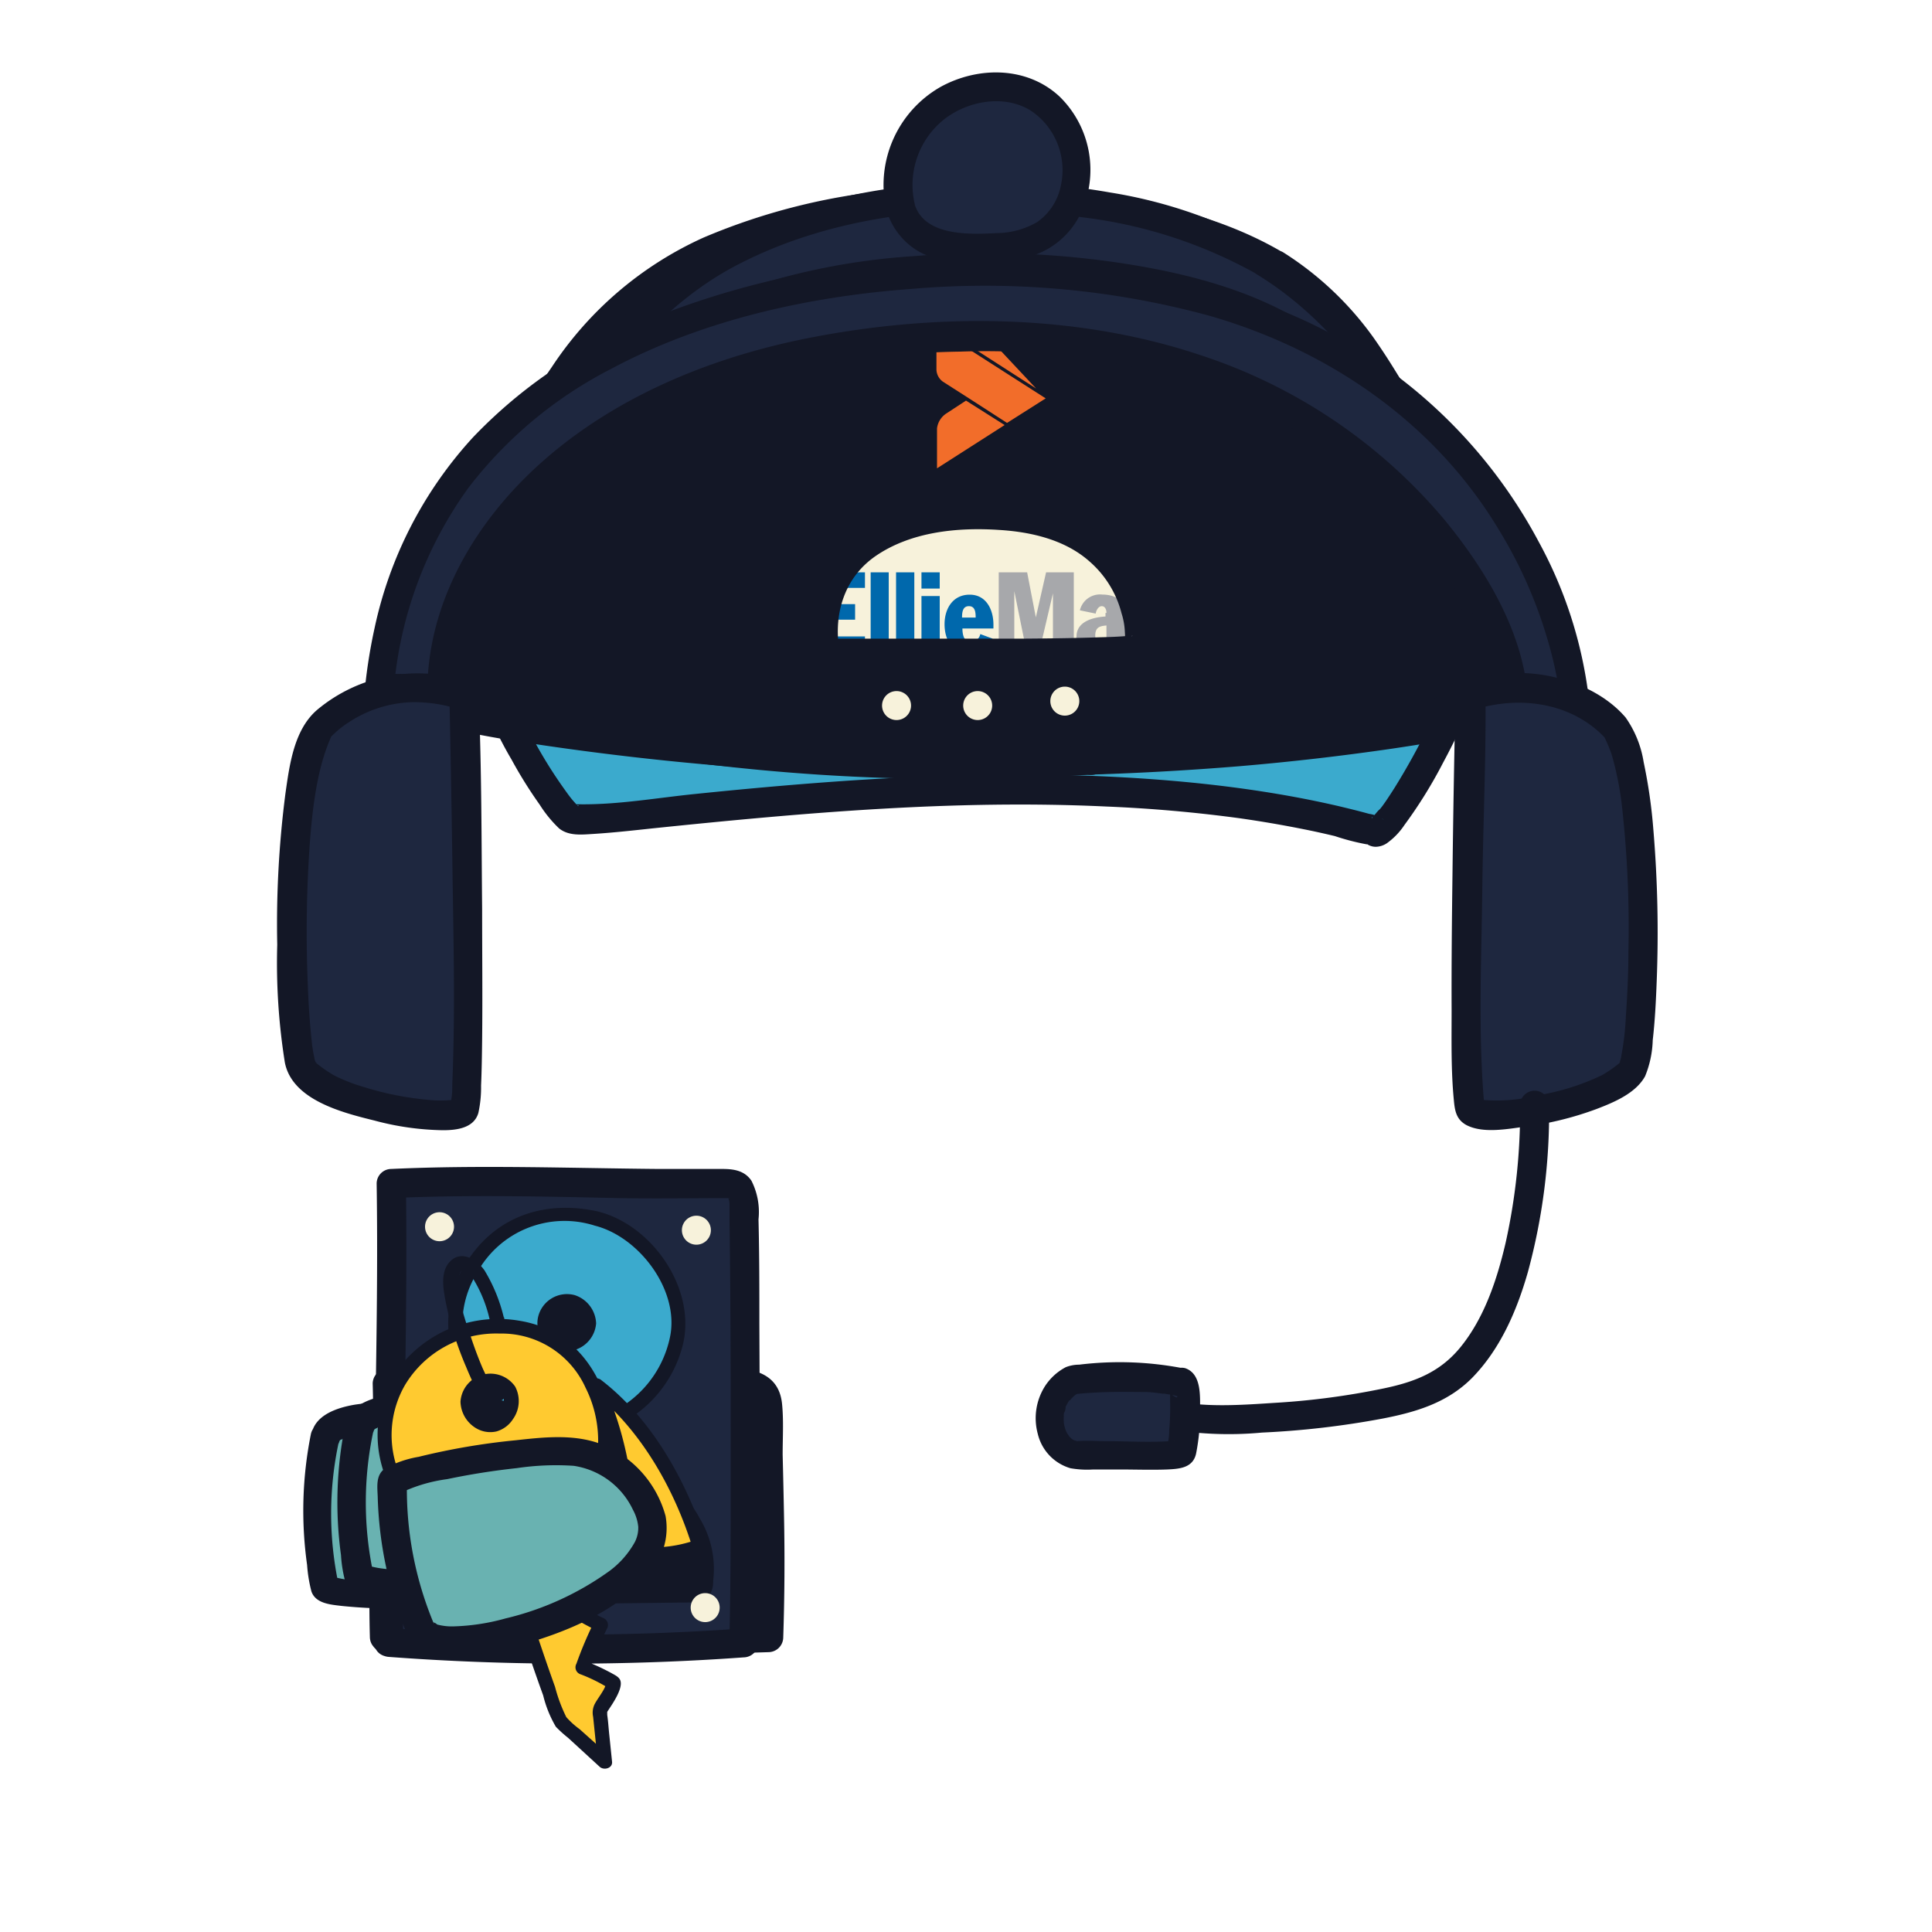 <svg viewBox="0 0 200 200">
<g id="head">

<g id="hat-paypal"><path fill="#f7f2db" d="M132.09 27.46c-16-9.61-53.34-9.69-68.06 4.6-8.63 8.38-14.39 21.86-14.79 33.41 0 0 39.16 15.15 103.47-.23 0 0-4.6-28.17-20.62-37.78z"/><path fill="#131726" d="M132.85 26.16c-5.34-3.17-11.55-4.85-17.64-5.84a86.81 86.81 0 00-21.9-.73 65.37 65.37 0 00-20.47 5A37.07 37.07 0 0057.12 38a53.18 53.18 0 00-9.38 27.44 1.56 1.56 0 001.1 1.45 91.17 91.17 0 0017.29 4.25 195.52 195.52 0 0048.27 1.75 254.83 254.83 0 0038.71-6.24 1.53 1.53 0 001-1.84 74.2 74.2 0 00-2.57-10.3A65.57 65.57 0 00142.22 35a33.41 33.41 0 00-9.37-8.87c-1.65-1-3.16 1.59-1.51 2.59 6.24 3.8 10.44 10.18 13.51 16.65a81.58 81.58 0 015.7 16.78c.27 1.15.52 2.3.71 3.46l1.05-1.85a234.85 234.85 0 01-62.59 6.72 153.44 153.44 0 01-34.58-4.78 55.48 55.48 0 01-5.5-1.7l1.1 1.44A49.84 49.84 0 0158 42.19c3.62-6 8.31-11.1 14.65-14.24a57.22 57.22 0 0118.86-5.17 85.23 85.23 0 0120.81.13c6.53.85 13.3 2.45 19 5.84a1.5 1.5 0 001.53-2.59z"/><path fill="#3baacd" d="M49.48 65.57c36-9.3 71.07-8.92 102.47-.22 3.08.86-8.49 22.58-9.89 20.73-33-9.43-80.65 0-83.17-1.29-1.09-.55-8.13-10.59-9.41-19.22"/><path fill="#131726" d="M49.88 67a206.35 206.35 0 0166.29-6.31 182.51 182.51 0 0130.92 4.92 147.02 147.02 0 014.46 1.17c-.15.27-.33-.22-.19-.07s-.57-.5-.35-.33-.21-.3 0-.13 0-.14 0 .09v.74l-.16.73a36.69 36.69 0 01-2.61 6.63 70.39 70.39 0 01-3.86 7.09q-.41.65-.84 1.29c-.26.38-.61.88-.76 1s-.45.51-.68.77-.13.28 0 0c-.1.23-.17 0 0 0 .46 0 .84 0 1.15.28a3.3 3.3 0 00-1.52-.62c-1-.28-2.07-.54-3.11-.79q-3.11-.72-6.25-1.25c-4.3-.73-8.65-1.22-13-1.54-15.76-1.16-31.6-.1-47.29 1.51-4 .4-8.05 1.13-12.05 1.08h-.6c.41 0-.14 0 .3.08.28.06.18.19 0 0l-.41-.46c-.36-.42-.68-.88-1-1.33a47.44 47.44 0 01-5.58-10.41 30.86 30.86 0 01-1.65-6c-.3-1.9-3.19-1.09-2.89.8a39.07 39.07 0 004.76 12.7 45.89 45.89 0 002.91 4.66 12.85 12.85 0 002 2.45c1 .81 2.35.65 3.53.58 2.07-.13 4.13-.36 6.18-.58 15.59-1.61 31.23-3 46.92-2.26a148 148 0 0113.79 1.21q3.38.48 6.71 1.15c1.07.21 2.13.45 3.18.7a24 24 0 003.28.85c1 .07-.53-.35-.26-.23s.35.26.52.33a1.63 1.63 0 00.7.16 2.15 2.15 0 001.15-.37 7.27 7.27 0 001.82-1.89 47.86 47.86 0 004-6.45 67.27 67.27 0 003.63-7.91c.61-1.64 1.53-3.86 1-5.63-.44-1.48-1.88-1.64-3.19-2q-3.93-1.05-7.92-1.92-7.92-1.72-16-2.75a203.47 203.47 0 00-69 3.28c-2.91.63-5.8 1.32-8.69 2.06-1.86.48-1.07 3.38.8 2.9z"/><path fill="#253c7f" d="M109.8 38.47a2.5 2.5 0 00-.57-1.3 2.56 2.56 0 00-.72-.55l-.35-.2v-.5-.17a5.85 5.85 0 01.67.27 4 4 0 00-.86-3.61c-.93-1.06-2.62-1.52-4.79-1.52h-6.26a.88.88 0 00-.88.76l-2.62 16.58a.54.54 0 00.45.62h4l.11-.69h.69l-.35 2.22h3.06a.15.15 0 000-.08v-.15l.62-3.92v-.2a1.48 1.48 0 01.5-.89 1.53 1.53 0 011-.35h.5a8.07 8.07 0 002-.24 5 5 0 001.65-.74 4.47 4.47 0 001.35-1.33 6.69 6.69 0 00.77-2.13 5.33 5.33 0 00.03-1.88z"/><path fill="#159ad6" d="M108.85 36c0 .12 0 .25-.07.37-.83 4.26-3.66 5.72-7.28 5.72h-1.84a.9.9 0 00-.89.76l-.94 6-.27 1.69a.47.47 0 00.39.54h3.35a.78.78 0 00.77-.67v-.16l.62-3.91v-.21a.79.79 0 01.78-.67h.53c3.16 0 5.64-1.28 6.36-5a4.25 4.25 0 00-.65-3.77 3.33 3.33 0 00-.86-.69z"/><path fill="#252e64" d="M108 35.68a5.58 5.58 0 00-.81-.18 10.94 10.94 0 00-1.62-.12h-4.92a.79.79 0 00-.78.67l-1 6.63v.19a.91.91 0 01.89-.76h1.84c3.62 0 6.45-1.47 7.28-5.72 0-.12 0-.25.07-.37a4.15 4.15 0 00-.69-.28z"/></g>

<g id="hand-paypal"><path fill="#3baacd" d="M39.82 169.49c-.24-7.76.53-18.52.29-26.28 12.45-.3 24 .25 36.41-.06a3.1 3.1 0 012.51.9c.71.79.45 2.8.46 3.22.15 8.55.42 13.91.12 22.25-11.68.36-28.15.48-39.79-.03z"/><path fill="#131726" d="M41.32 169.49c-.25-8.76.54-17.52.29-26.28l-1.5 1.5c9-.21 17.9 0 26.86 0h6.58a29.33 29.33 0 013.38-.05c.73.07 1 .26 1.09 1 .16 1.6 0 3.3 0 4.92 0 1.9.09 3.8.13 5.7.09 4.42.08 8.83-.07 13.25l1.5-1.5c-13.25.4-26.55.57-39.79 0-1.93-.09-1.93 2.91 0 3 13.24.6 26.54.43 39.79 0a1.54 1.54 0 001.5-1.5q.21-6.33.08-12.64-.06-3.16-.14-6.31c0-1.72.11-3.52-.06-5.23-.47-4.86-6.48-3.63-9.89-3.6-4.82 0-9.64 0-14.46-.08-5.51 0-11-.08-16.53.05a1.52 1.52 0 00-1.5 1.5c.25 8.76-.54 17.52-.29 26.28.08 1.92 3.08 1.93 3.03-.01z"/><path fill="#131726" d="M40.11 164c12.73 0 25.64-.4 38.37-.4v-4.68l-38.37.46z"/><path fill="#69b2b1" d="M33.71 148.75c1-4.44 26.87-1.76 25.58 7.28a9.66 9.66 0 01-6.6 7.88c-4 1.15-16.41 1.57-19 .48a40 40 0 01.02-15.64z"/><path fill="#131726" d="M35.15 149.15c.06-.21-.06 0-.07.07s.16-.18.2-.2c-.26.16-.06 0 .08 0a2.85 2.85 0 01.3-.16c.05 0-.16.05.1 0a7 7 0 01.89-.27 17.2 17.2 0 014.41-.35 33.06 33.06 0 0111.17 2.1 13.23 13.23 0 014.06 2.3 3.79 3.79 0 011.54 2.91 8.22 8.22 0 01-3 5.65c-1.72 1.41-4 1.72-6.1 2a74.08 74.08 0 01-8.55.44c-1.94 0-4.26.15-6.11-.57l1 1.05a35.23 35.23 0 010-14.85c.4-1.88-2.49-2.69-2.89-.8a40.31 40.31 0 00-.39 13.53 14.89 14.89 0 00.45 2.75c.44 1.26 2 1.36 3.17 1.5a54.11 54.11 0 009.61.11c3-.17 6.31-.26 9.11-1.41 5.12-2.1 9.12-9.42 4.78-14.06-3.42-3.65-9.27-4.88-14-5.48a28 28 0 00-8.18 0c-1.72.29-4 1-4.45 2.9s2.39 2.69 2.87.84z"/><path fill="#f7f2db" d="M62.87 154.86c5.83 0 13 .11 13.12 0s.54-3.41 0-3.63c-.39-.15-8.92-.11-13 0z"/></g>

<g id="hand-commvault"><path fill="#1e273f" d="M40.25 170c-.22-14 .49-33.45.27-47.47 11.51-.55 22.7.14 34.66 0 1 0 1.76.25 1.85 2.51.06 1.58.28 30 0 45-10.79.7-26.03.96-36.78-.04z"/><path fill="#131726" d="M41.75 170c-.23-15.82.51-31.65.27-47.47l-1.5 1.5c7.88-.37 15.76-.17 23.64 0 3.72.06 7.55 0 11.2 0 .34 0 .11.13 0-.08a1.65 1.65 0 01.16.68v1.77c.12 8.78.13 17.56.12 26.34 0 5.78 0 11.56-.14 17.33l1.5-1.5a250.85 250.85 0 01-36.78-.05c-1.92-.17-1.91 2.83 0 3a250.85 250.85 0 0036.78.05 1.54 1.54 0 001.5-1.5c.2-11 .16-22 .11-32.94 0-3.63 0-7.27-.09-10.9a7.16 7.16 0 00-.73-4c-.74-1.1-1.93-1.23-3.14-1.22h-6.4c-9.25-.08-18.51-.43-27.76 0a1.52 1.52 0 00-1.5 1.5c.24 15.82-.5 31.65-.27 47.47.06 2.02 3.06 2.02 3.03.02z"/><path fill="#131726" d="M62.4 148.31c0 1.39 4.3 4.37 5.59 4.86a8.5 8.5 0 014.44 4 10.09 10.09 0 011.4 6.45c0 .57 0 2.24-2.4 2.27-2.18 0-18.52.31-20.29 0-4.44-.78-1.66-6.18-1.3-7.06.53-1.3 6.52-7.5 6.36-10.18"/><path fill="#3baacd" d="M61.78 126.15c3.32.79 8.47 5.17 8.47 11 0 3.4-3.75 12.46-14.94 10.61-5.77-1-9-7.33-8-13.1-.03.04 2.85-11.25 14.47-8.51z"/><path fill="#131726" d="M61.58 126.88c4.58 1.16 8.72 6.64 7.8 11.42a11.18 11.18 0 01-6.92 8.27 12.9 12.9 0 01-8.41.13 9.54 9.54 0 01-5.58-6.16 10.11 10.11 0 01.88-8.72 10.32 10.32 0 0112.23-4.94c.94.21 1.34-1.24.4-1.45-5.15-1.17-10.11.21-13.24 4.58a11.56 11.56 0 00-2 9.76 11.81 11.81 0 005 7.49 13.29 13.29 0 009.33 1.25 12.63 12.63 0 009.54-9c1.64-5.81-2.94-12.62-8.65-14.08a.75.75 0 00-.38 1.45z"/><path fill="#131726" d="M59.49 134.07a3.2 3.2 0 012.22 2.93 3.13 3.13 0 01-3.91 2.78 2.9 2.9 0 01-2.1-3.43 3.07 3.07 0 013.79-2.28z"/><path fill="#ffca30" d="M64.85 160.62a35.8 35.8 0 00-3.14-17.28c4.4 3.36 8.71 10 10.72 16.7a14.47 14.47 0 01-7.58.58z"/><path fill="#131726" d="M65.6 160.62A37.12 37.12 0 0062.36 143l-1.18.91c5.13 4 8.65 10.25 10.53 16.37l.52-.93a13.31 13.31 0 01-7.18.59c-.94-.17-1.35 1.28-.4 1.45a14.85 14.85 0 008-.59.75.75 0 00.52-.92c-2-6.35-5.59-12.9-10.91-17a.75.75 0 00-1.17.9 35.74 35.74 0 013 16.91c-.09.9 1.45.89 1.51-.07z"/><path fill="#f7f2db" d="M45.5 128.49a1.5 1.5 0 000-3 1.5 1.5 0 000 3zM72.09 128.85a1.5 1.5 0 000-3 1.5 1.5 0 000 3zM73 167.92a1.5 1.5 0 000-3 1.5 1.5 0 000 3zM44.25 168.1a1.5 1.5 0 000-3 1.5 1.5 0 000 3z"/><path fill="#69b2b1" d="M37.28 147.59c1-4.45 26.88-1.76 25.59 7.28a9.66 9.66 0 01-6.6 7.87c-4 1.15-16.41 1.57-19 .49a39.86 39.86 0 01.01-15.64z"/><path fill="#131726" d="M38.73 148c.06-.21-.06 0-.07.07s.16-.17.2-.2c-.26.16-.06.05.08 0l.3-.17h.1a7 7 0 01.89-.26 17.16 17.16 0 014.41-.36 33.31 33.31 0 0111.17 2.1 13.23 13.23 0 014.06 2.3 3.8 3.8 0 011.54 2.91 8.22 8.22 0 01-3 5.66c-1.71 1.41-4 1.72-6.09 2a78.84 78.84 0 01-8.55.44c-2 0-4.26.14-6.11-.58l1 1.05a35.23 35.23 0 010-14.85c.4-1.88-2.49-2.68-2.89-.79a40.24 40.24 0 00-.47 13.67 13.48 13.48 0 00.45 2.76c.44 1.25 2 1.35 3.17 1.49a54.11 54.11 0 009.61.11c3-.17 6.31-.26 9.11-1.4 5.12-2.11 9.12-9.42 4.78-14.06-3.42-3.66-9.27-4.88-14-5.48a28.38 28.38 0 00-8.18 0c-1.72.29-4 1-4.45 2.91s2.46 2.54 2.94.68z"/></g>

<g id="hat-commvault"><path fill="#1e273f" d="M130.82 27.06c-16-9.61-48.34-9.69-63.06 4.6A57.69 57.69 0 0051 61.07s38.15 15.15 102.47-.23c-.03 0-6.63-24.17-22.65-33.78z"/><path fill="#131726" d="M131.58 25.76a49.7 49.7 0 00-16.7-5.84A72.75 72.75 0 0095 19.19a57.33 57.33 0 00-18.72 4.94C70 27.07 65.1 31.68 60.86 37a59.49 59.49 0 00-11.34 23.68 1.56 1.56 0 001 1.84 86 86 0 0016.95 4.25 190.7 190.7 0 0047.73 1.75 255.47 255.47 0 0038.58-6.24 1.51 1.51 0 001-1.84 68.62 68.62 0 00-3.34-9.12A68.34 68.34 0 00141.06 34a39.8 39.8 0 00-9.48-8.21 1.5 1.5 0 00-1.51 2.59c10.53 6.4 17 18.49 21 29.83.34 1 .69 2 1 3.06l1-1.85c-20.36 4.85-41.31 7.47-62.26 6.72a147.62 147.62 0 01-34-4.78 53.11 53.11 0 01-5.37-1.7l1.05 1.84a56.48 56.48 0 019-20.26c3.8-5.41 8.51-10.39 14.33-13.55 10.79-5.81 24.18-6.91 36.18-5.2a48.81 48.81 0 0118.06 5.86 1.5 1.5 0 001.52-2.59z"/><path fill="#ee4d6b" d="M101.42 31.36L93.25 37l.75 9.51 9 4.26 8.18-5.64-.77-9.51zm8.19 13l-6.76 4.66-7.42-3.52-.63-7.81 6.76-4.66 7.44 3.56z"/><path fill="#ee4d6b" d="M102.19 47.13a.1.1 0 01-.14.09l-5.21-2.48a.29.29 0 01-.17-.24l-.45-5.57a.1.1 0 01.14-.09l5.22 2.48a.29.29 0 01.17.23zM106.9 37.23l-4.56 3.14a.4.4 0 01-.37 0L97 38a.09.09 0 010-.16l4.55-3.15a.42.42 0 01.38 0l5 2.38a.11.11 0 01-.03.16zM107.46 44.27l-4.13 2.85a.1.1 0 01-.15-.07l-.4-5a.1.1 0 01.14-.09l4.53 2.15a.09.09 0 01.01.16z"/><path fill="#1e273f" d="M52 53.6c35.71 5.59 63.5 6.54 101.12.29a2.11 2.11 0 012.17 1c3.19 5.2 4.74 13.66 5 16.77a1.52 1.52 0 01-1.18 1.61C111.49 83.8 58 76.75 46.76 73.9a3.2 3.2 0 01-2.44-2.06c-.6-1.16.12-11.91 4.79-17A3.36 3.36 0 0152 53.6z"/><path fill="#131726" d="M51.6 55c19.43 3 39 5 58.72 4.59a284.33 284.33 0 0029.87-2.32c2.67-.35 5.32-.72 8-1.12l4.13-.65c.49-.08 1.15-.32 1.59 0s.6.92.79 1.28a40.52 40.52 0 013.6 11.37c.13.7.84 3 .41 3.62-.16.23-1.43.31-1.74.38l-1.75.36c-1.31.27-2.63.52-3.95.77q-7.47 1.36-15 2.23a292.75 292.75 0 01-29.15 1.81 327 327 0 01-47-2.63 119.86 119.86 0 01-12.38-2.12 3.05 3.05 0 01-1.41-.52 2.91 2.91 0 01-.63-1c.19.43.07 0 .06.06s0-.79 0-1.09c0-.66 0-1.32.11-2a26.43 26.43 0 012.61-9.51c.59-1.3 1.72-3.51 3.52-3.41s1.91-2.85 0-3c-4.18-.34-6.5 5-7.62 8.24a30.69 30.69 0 00-1.74 9.9 5.11 5.11 0 00.8 3.09 5.47 5.47 0 003.64 2.19c1.88.44 3.78.78 5.68 1.1a298.9 298.9 0 0045.11 3.7c10.15.14 20.3-.17 30.41-1q7.93-.67 15.83-1.82c2.65-.39 5.3-.83 7.93-1.31 1.32-.24 2.64-.5 4-.76a20.28 20.28 0 004-.92c1.92-.86 1.86-2.75 1.62-4.51a54.12 54.12 0 00-1-5.35 46.89 46.89 0 00-1.93-6.24c-.69-1.76-1.53-4.44-3.24-5.47a4.37 4.37 0 00-3.19-.39c-1.54.24-3.08.5-4.62.73q-4.4.68-8.81 1.22c-5.38.67-10.77 1.21-16.18 1.58a297.82 297.82 0 01-61.94-2.68c-2.76-.38-5.52-.8-8.28-1.23-1.96-.31-2.77 2.58-.87 2.83z"/><path fill="#131726" d="M57.38 74.71c0-6.35 1.29-12.56 2-18.85a1.5 1.5 0 00-1.5-1.5 1.53 1.53 0 00-1.5 1.5c-.71 6.29-2 12.5-2 18.85a1.5 1.5 0 003 0zM74.31 76.53c0-6.58 1-13.1 1-19.68a1.5 1.5 0 00-3 0c0 6.58-1 13.1-1 19.68a1.5 1.5 0 003 0zM92 77.93c-.27-6.38 1-12.79 2.16-19 .36-1.89-2.53-2.69-2.89-.8C90 64.59 88.68 71.3 89 77.93c.08 1.92 3.08 1.94 3 0zM114.49 78.72V58.5a1.5 1.5 0 00-3 0v20.22a1.5 1.5 0 003 0zM136 77.09c0-6.76-1-13.48-1-20.24a1.5 1.5 0 00-3 0c0 6.76 1 13.48 1 20.24a1.5 1.5 0 003 0zM152 74.09c-.72-6.45-2.33-12.77-3-19.24a1.55 1.55 0 00-1.5-1.5 1.5 1.5 0 00-1.5 1.5c.67 6.47 2.28 12.79 3 19.24a1.54 1.54 0 001.5 1.5 1.51 1.51 0 001.5-1.5z"/><path fill="#1e273f" d="M93 20.16a5.7 5.7 0 003.15 4.7 11.42 11.42 0 005.13.8c2.86 0 6-.13 8.14-2.46a8.63 8.63 0 002-6.57 8.84 8.84 0 00-4-6.55 8.75 8.75 0 00-6.74-.85 10.15 10.15 0 00-6 4.12 10.33 10.33 0 00-1.45 8.1"/><path fill="#131726" d="M91.49 20.16a7.34 7.34 0 003 5.47c1.94 1.42 4.43 1.53 6.74 1.53a17 17 0 006-.81 8.43 8.43 0 004.65-4.27A10.61 10.61 0 00109.69 10c-3.36-3.14-8.43-3.15-12.33-1a11.7 11.7 0 00-5.57 12.91c.47 1.87 3.36 1.08 2.9-.8a8.68 8.68 0 013-8.72c2.46-1.95 6.24-2.65 9-.95a7.41 7.41 0 013.11 7.86 6 6 0 01-2.45 3.7 8.5 8.5 0 01-4.18 1.13c-3.15.17-8.33.34-8.68-4-.16-1.91-3.16-1.93-3 0z"/></g>

<g id="hat-elliemae"><path fill="#f7f2db" d="M102.94 50.77c5.23-.33 23.08-.16 35.85-4.88 4.62 3 9.46 7.82 10.17 11.7 0 0 9.44 9 7.75 13.8-.54 1.53-43.36 5.79-67.14 5a217.2 217.2 0 01-39.23-4.62c-3.49-.74 4.13-11.53 4.13-11.53s4.6-10.45 8.78-12.72c0-.05 23.28 4.29 39.69 3.25z"/><path fill="#131726" d="M102.94 52.27c12.2-.75 24.61-.68 36.25-4.93l-1.19-.15a27 27 0 018.3 8 9.21 9.21 0 011 2 3.94 3.94 0 00.64 1.54c.34.41.76.76 1.12 1.15a36.77 36.77 0 014.37 5.42 14.44 14.44 0 011.66 3.22 5.75 5.75 0 01.31 1.35v.61c0 .39-.16.45.21 0 .13-.18.12-.16.35-.21a3.71 3.71 0 00-.47.16 14.47 14.47 0 01-1.45.33c-1.57.32-3.16.55-4.75.77-5.06.68-10.15 1.18-15.24 1.63C121.21 74.2 108.29 75 95.39 75c-7.39 0-14.8-.43-22.16-1.16q-6.44-.65-12.83-1.69-3.39-.57-6.77-1.23l-1.92-.39c-.23 0-.88-.32-1.1-.24.16-.06.3.22.29.22.15.13 0-.08 0 .06a7.84 7.84 0 01.59-2.28A25.22 25.22 0 0153 65.4c.83-1.47 1.81-2.84 2.69-4.28.59-1 1-2.06 1.52-3.07a38.69 38.69 0 014.32-7A9.59 9.59 0 0164 48.77l-1.16.15a213.3 213.3 0 0028.38 3.35 106.38 106.38 0 0011.71 0c1.92-.12 1.93-3.12 0-3-10.31.63-20.75-.46-31-1.91-2.67-.38-5.34-.82-8-1.27-1.31-.23-2.21.47-3.16 1.33A23.08 23.08 0 0057 52.28c-1.47 2.31-2.48 4.85-3.86 7.2a77.94 77.94 0 00-4.06 6.9 9.3 9.3 0 00-1.14 4.27c.15 2.26 2.08 2.54 3.94 2.92q9.63 2 19.42 3c20.46 2.21 41.05 1.33 61.51-.42 7.08-.6 14.24-1.19 21.25-2.45 1.38-.25 3.52-.41 4.1-1.93 1.29-3.4-1.63-7.52-3.56-10.06a50.42 50.42 0 00-3.36-3.95c-.33-.35-.66-.71-1-1a1.7 1.7 0 00-.19-.19c.4-.21.3.9.24.08a3.82 3.82 0 00-.3-.86 19.33 19.33 0 00-4.7-6.59 34.29 34.29 0 00-3.42-3c-1.15-.88-2.3-2.11-3.81-1.66-2.7.8-5.33 1.66-8.09 2.23s-5.59 1-8.4 1.32c-4.75.54-9.52.8-14.29 1-1.44.06-2.89.09-4.33.18-1.95.12-1.95 3.12-.01 3z"/><path fill="#0068ac" d="M84.31 59.25h5.23v1.61h-3.13v1.68h2.11v1.61h-2.11v1.73h3.13v1.69h-5.23zM90.13 59.25H92v8.32h-1.87zM92.76 59.25h1.89v8.32h-1.89zM95.39 59.25h1.89v1.68h-1.89zm0 2.45h1.89v5.87h-1.89zM99.63 65.06c0 .51.1 1.39.85 1.39a1 1 0 001-.81l1.27.47a2.42 2.42 0 01-2.34 1.6c-1.81 0-2.63-1.46-2.63-3.09s.87-3.06 2.6-3.06 2.46 1.57 2.46 3.1v.4zm1.37-1.13c0-.55-.05-1.18-.7-1.18s-.71.64-.71 1.18z"/><path fill="#a7a8ab" d="M103.33 59.25h3l.9 4.66 1.06-4.66h2.87v8.32H109v-6.15l-1.44 6.14h-1.27L105 61.2v6.36h-1.61v-8.31zM114.54 63.45c0-.36-.15-.7-.49-.7s-.59.45-.62.77l-1.64-.34a2.14 2.14 0 012.33-1.63c1.14 0 2.32.49 2.32 1.79v3.27c0 .67.1.87.17.94h-2a4.78 4.78 0 01-.06-.53 1.86 1.86 0 01-1.43.67 1.61 1.61 0 01-1.68-1.8c0-1.58 1.77-2 3-2.07v-.37zm0 1.3c-.73.06-1.16.2-1.16 1.06 0 .41.21.63.55.63a.89.89 0 00.61-.37z"/><path fill="#a7a8ab" d="M118.19 65.06c0 .51.11 1.39.85 1.39a1 1 0 001-.81l1.28.47a2.44 2.44 0 01-2.35 1.6c-1.81 0-2.63-1.46-2.63-3.09s.87-3.06 2.61-3.06 2.45 1.57 2.45 3.1v.4zm1.41-1.13c0-.55-.06-1.18-.71-1.18s-.7.64-.7 1.18z"/><path fill="#a7a8ab" d="M121.47 61.6a.56.56 0 11-.56.56.57.57 0 01.56-.56zm0 1a.41.41 0 000-.82.41.41 0 000 .82zm-.08-.14h-.11v-.54h.21c.13 0 .2 0 .2.16s-.06.15-.12.15l.13.23h-.12l-.12-.22h-.06v.22zm0-.32h.1s.07 0 .07-.06 0-.06-.07-.06h-.1z"/></g>

<g id="hand-elliemae"><path fill="#ffca30" d="M57.17 157.7c7.62-3.64 6.14-11.83 3-16.43-4.56-6.63-18.85-5.27-20.32 6.34-.34 2.71 1.24 12.22 11.8 12.22 3.13 8.58 3.63 11.18 6.43 18.4l4.56 4.13-.58-5.36a19.26 19.26 0 001.41-2.84 16.43 16.43 0 00-3.19-1.57 29.67 29.67 0 011.88-4.43 40.31 40.31 0 01-3.95-2.16c1.75-2.91 1.95-3.73 1-5-.56-.81-3.43-2.63-2.04-3.3zm-4.62-11.11c-1.31 1.86-3.67.81-4-1.11a2.31 2.31 0 012.94-2.42c1.6.36 2 2.17 1.06 3.53z"/><path fill="#131726" d="M57.55 158.35a10.3 10.3 0 005.43-5.9 12.16 12.16 0 00-.17-7.38c-1.37-4.35-4.38-7.58-9-8.34a12.94 12.94 0 00-12 4.24 11.9 11.9 0 00-2.19 11.09c1.68 5.47 6.38 8.46 12 8.52l-.72-.58c1.87 5.14 3.46 10.37 5.33 15.51a12 12 0 001.31 3.24 12.67 12.67 0 001.27 1.15l3.27 3c.43.39 1.35.16 1.28-.53l-.31-3c-.06-.61-.1-1.24-.19-1.84v-.43c0 .21-.2.44.07 0 .43-.66 1.63-2.34 1.27-3.18-.15-.35-.59-.54-.9-.72a24.06 24.06 0 00-2.78-1.28l.44 1.1a40.32 40.32 0 011.88-4.43.77.77 0 00-.44-1.11 34.16 34.16 0 01-3.77-2.14l.27 1c.82-1.37 2.11-3.17 1.51-4.86a4.09 4.09 0 00-1-1.49c-.22-.2-1.71-1.67-1.77-1.63a.75.75 0 00-.76-1.3c-1.74 1 .06 2.74 1 3.58.51.47 1.21 1 1.23 1.73 0 1.09-.94 2.34-1.46 3.22a.74.74 0 00.27 1A36.08 36.08 0 0062 168.9l-.45-1.1a40 40 0 00-1.88 4.43.76.76 0 00.45 1.1 16.66 16.66 0 013 1.5l-.38-.65c0 .61-.89 1.63-1.2 2.27a2 2 0 00-.14 1.27l.48 4.64 1.28-.53L60 179a8.21 8.21 0 01-1.38-1.25 16.24 16.24 0 01-1.16-3.12c-1.8-5-3.34-10.05-5.15-15a.78.78 0 00-.73-.55c-4.53-.05-8.5-2.15-10.22-6.47a10.38 10.38 0 01.57-9.24 11 11 0 019.8-5.32 9.53 9.53 0 018.88 5.59 12.26 12.26 0 011.21 7.09 8.65 8.65 0 01-5.07 6.32c-.83.43-.07 1.73.8 1.3z"/><path fill="#131726" d="M51.9 146.21c-.09.12.07-.08 0 0l-.11.13-.14.13-.06.05c-.08.08 0 0 0 0l-.25.15c-.05.02-.12 0-.13.07s.15-.06.05 0h-.08c-.08 0-.2 0-.26.06h-.29c-.13 0 .16 0 0 0l-.28-.08h-.14.07-.06a2 2 0 01-.25-.14s-.14-.12-.06 0l-.06-.06a2.18 2.18 0 01-.22-.21s0-.07 0 0v-.06a2.75 2.75 0 01-.17-.29v-.07s0 .06 0 0a.25.25 0 000-.07 3.37 3.37 0 01-.1-.34v-.08-.09a.85.85 0 010-.16V145s0 .16 0 0l.09-.32v.06-.06a.8.8 0 01.08-.16l.1-.15.24-.24c.11-.09-.1.07 0 0L50 144l.14-.08h.07c.1-.05 0 0 0 0l.31-.11h.27s-.15 0 0 0H51a.81.81 0 01.17 0s-.18 0 0 0h.11a1.49 1.49 0 01.3.09c.14 0-.11-.06 0 0l.15.08.14.1-.06-.05.21.22v-.06s0 .07.06.09l.08.14s.1.18 0 .07 0 0 0 .08a.94.94 0 010 .16v.52c0 .05 0 .09 0 0a3.38 3.38 0 01-.08.34l-.06.17v-.06.11a4.05 4.05 0 01-.21.35.75.75 0 001.29.75 3.21 3.21 0 00.23-3.37 3.11 3.11 0 00-5.66 1.56 3.29 3.29 0 001.8 2.85 2.86 2.86 0 001.93.23 3 3 0 001.7-1.27.75.75 0 00-.26-1 .77.77 0 00-.94.3z"/><path fill="#131726" d="M52.15 136.37a17 17 0 00-2-4.87c-.74-1.05-2.29-2.09-3.47-1s-.78 3-.53 4.33a34.21 34.21 0 002.11 6.69c.24.59.5 1.18.78 1.75a4.51 4.51 0 001 1.53 1.68 1.68 0 002.57-.57c.41-.87-.89-1.64-1.29-.76-.26.56-.56-.19-.69-.45-.23-.46-.46-.92-.67-1.39-.43-1-.8-2-1.14-3-.63-1.91-1.44-4-1.34-6.07a2.23 2.23 0 01.14-.77c.06-.15.16-.24.13-.23.44-.16.84.27 1.09.59a13.91 13.91 0 011.88 4.59c.28.92 1.73.52 1.45-.4z"/><path fill="#69b2b1" d="M43.51 168.69c1.79 4.18 26.73-3.27 23.78-11.91a9.64 9.64 0 00-8-6.51c-4.14-.39-16.41 1.51-18.75 3a40 40 0 002.97 15.42z"/><path fill="#131726" d="M42.22 169.45c.74 1.57 2.81 1.89 4.35 1.93a24.21 24.21 0 007-1c4.79-1.31 10.31-3.51 13.56-7.44a7 7 0 001.77-6 11.16 11.16 0 00-6.28-7.29c-2.92-1.26-6.21-.89-9.28-.55a70.18 70.18 0 00-10 1.71 11.14 11.14 0 00-3.46 1.19c-1 .67-.82 1.87-.78 2.93a40 40 0 003 14.16 1.55 1.55 0 001.84 1 1.51 1.51 0 001.06-1.8 36 36 0 01-2.87-15l-.75 1.3a16.08 16.08 0 014.91-1.47c2.38-.5 4.79-.88 7.21-1.14a27.56 27.56 0 015.88-.24 8.1 8.1 0 016.15 4.57 4.61 4.61 0 01.54 1.73 3.23 3.23 0 01-.35 1.59 9.35 9.35 0 01-2.87 3.17 30.34 30.34 0 01-10.52 4.74 22.17 22.17 0 01-5.3.82 5.85 5.85 0 01-1.77-.19s-.3-.27-.43-.2c.09-.05.2.32 0-.07-.83-1.71-3.43-.19-2.61 1.55z"/></g>

<g id="hat-trinet"><path fill="#131726" d="M133.81 34.45c-16-9.61-55.35-9.69-70.07 4.6C55.12 47.43 48.35 60.91 48 72.46c0 0 43.16 15.15 107.47-.23-.05 0-5.65-28.17-21.66-37.78zm-16 32.74c-.56.66-32.37.47-32.37.47C84 58.89 90.26 54 99.55 53.42c19.18-1.1 18.72 13.22 18.24 13.77z"/><path fill="#131726" d="M134.56 33.15c-5.37-3.19-11.65-4.82-17.77-5.8a93 93 0 00-22.24-.83 69.57 69.57 0 00-21 4.67 37.2 37.2 0 00-8.32 4.62 41.89 41.89 0 00-8 8.41c-6 8.07-10.41 18.09-10.82 28.24a1.55 1.55 0 001.11 1.45 108.33 108.33 0 0018.65 4.25 214.77 214.77 0 0050.41 1.75 255.75 255.75 0 0039.2-6.24 1.53 1.53 0 001.05-1.84 80 80 0 00-2.83-10.3A69.7 69.7 0 00144.05 42a34.72 34.72 0 00-9.49-8.87c-1.65-1-3.16 1.59-1.51 2.59 6.29 3.83 10.61 10.19 13.86 16.65a87.25 87.25 0 016.24 16.78c.3 1.15.59 2.3.82 3.46l1.03-1.83a241.1 241.1 0 01-63.92 6.72 176.32 176.32 0 01-36.74-4.78c-2-.5-4-1-6-1.7l1.1 1.44c.35-8.61 3.86-17 8.58-24.12a44.22 44.22 0 017.87-9.22 31.4 31.4 0 017.28-4.51 61.8 61.8 0 0119.45-4.91A91.22 91.22 0 01114 30c6.54.85 13.37 2.39 19.09 5.79a1.5 1.5 0 001.47-2.64z"/><path fill="#131726" d="M116.73 66.13c.71-.62.62-.11.27-.28.16.08.37 0 0 0h-.49c-.86.07-1.73.1-2.59.12-2.6.09-5.19.12-7.78.14H85.43l1.44 1.1c-.57-3.74.57-7.43 3.76-9.64 3.67-2.53 8.49-3 12.82-2.71 3.26.2 6.77 1 9.3 3.23a10.61 10.61 0 013.35 5.39 7.28 7.28 0 01.35 2.28v.86s-.09-.34 0 0 .09-.19.08-.18c-1.15 1.55 1.45 3 2.59 1.51.8-1.08.29-3.42 0-4.56a13.6 13.6 0 00-3.77-6.9c-2.89-2.82-6.83-4.07-10.77-4.48-5-.52-10.67 0-15 2.71-4.73 2.94-6.44 8-5.62 13.34a1.5 1.5 0 001.45 1.1c9.49.06 19 .15 28.49-.16 1.39 0 3.82.26 4.94-.75 1.46-1.25-.67-3.4-2.11-2.12zM85.42 68.66c-.35 3.81-.15 5.61-.44 9.93"/><path fill="#131726" d="M83.92 68.66c-.3 3.3-.22 6.62-.44 9.93a1.5 1.5 0 001.5 1.5 1.53 1.53 0 001.5-1.5c.22-3.31.14-6.63.44-9.93a1.51 1.51 0 00-1.5-1.5 1.53 1.53 0 00-1.5 1.5zM117.79 68.19c.66 5.64.66 3.28 1.32 8.74"/><path fill="#131726" d="M116.29 68.19c.19 1.6.38 3.21.7 4.79.1.45.19.9.26 1.36l.16 1.08v.52c0 .33.09.66.13 1a1.54 1.54 0 001.5 1.5c.73 0 1.6-.67 1.5-1.5a59.89 59.89 0 00-.96-6.04c0-.17-.05-.34-.08-.51s0-.19 0-.29 0-.28 0 0c-.09-.62-.15-1.24-.23-1.86a1.54 1.54 0 00-1.5-1.5c-.73 0-1.59.67-1.5 1.5z"/><path fill="#f7f2db" d="M110.23 74.08a1.5 1.5 0 000-3 1.5 1.5 0 000 3zM101.21 74.54a1.5 1.5 0 000-3 1.5 1.5 0 000 3zM92.81 74.54a1.5 1.5 0 000-3 1.5 1.5 0 000 3z"/><path fill="#f26d2a" d="M100.49 35.87l6.77 4.35-6.77-7.22zm3.76 7.91l4-2.54L96.94 34v4.25a1.59 1.59 0 00.67 1.26l2.64 1.69zm-6.25-1a2.15 2.15 0 00-1 1.57v4.13l7-4.48-4-2.53z"/></g>

<g id="extra-trinet"><path fill="#1e273f" d="M45.76 71.28c-.1-15.28 17.09-36.94 57.32-36.43 36.91.46 52.82 26.39 53.57 37.23h6.28s-4-43.92-61.05-43.9c0 0-58.22-2.22-62.56 43z"/><path fill="#131726" d="M47.26 71.28c0-6.6 3.21-13.06 7.63-18C61.43 46 70.5 41.43 79.88 39a83 83 0 0119.53-2.6 73.12 73.12 0 0119.78 2 54.09 54.09 0 0126 15c4.51 4.78 8.56 10.79 9.8 17.29a7.67 7.67 0 01.18 1.4 1.53 1.53 0 001.5 1.5h6.28a1.51 1.51 0 001.5-1.5 44.8 44.8 0 00-5.16-16 52.31 52.31 0 00-27.58-24.31c-11-4.34-23.2-5.54-35-5a86.79 86.79 0 00-31.59 7.16 50.49 50.49 0 00-16.19 11.37A42.21 42.21 0 0038.78 65a55 55 0 00-1 6.24 1.51 1.51 0 001.5 1.5l6.44.08a1.5 1.5 0 000-3l-6.44-.08 1.5 1.5a41.44 41.44 0 017.74-20.78 43.75 43.75 0 0114.62-12.21c9.57-5.14 20.59-7.56 31.2-8.34a88.43 88.43 0 0130.87 2.78c12.31 3.55 23.22 11 29.89 22.05a46.86 46.86 0 015 11.13 40.3 40.3 0 011.26 5.38c0 .17.05.33.07.49.05.31 0 0 0-.16a1.25 1.25 0 010 .19 1.78 1.78 0 000 .3l1.5-1.5h-6.28l1.5 1.5c-.5-6.75-4.43-13.17-8.63-18.28a55.49 55.49 0 00-25.17-17c-13-4.37-27.51-4.41-40.84-1.76C73 37.13 62.63 41.5 54.83 49c-5.49 5.29-9.68 12.27-10.46 20a19.57 19.57 0 00-.11 2.3 1.5 1.5 0 003-.02z"/><path fill="#1e273f" d="M48 72s.93 41.18 0 42.87-14.61-.66-16.75-4.18C29.93 108.52 29.12 81 33 75.37c0 0 5.56-6.37 15-3.37z"/><path fill="#131726" d="M46.52 72q.18 8.33.3 16.64c.1 7.85.33 15.74 0 23.58 0 .51 0 1-.09 1.51 0 .11-.08.65 0 .36s0 .15 0 .21c-.24.35.41-.49.42-.52s.15 0 0 0-.52.11-.25.07a11.47 11.47 0 01-2.62 0 31.73 31.73 0 01-6.74-1.36 17.59 17.59 0 01-3-1.19 14.08 14.08 0 01-1.76-1.22c-.06 0-.08-.15-.12-.22.24.37.08.25 0 .08s-.11-.42-.16-.64a14 14 0 01-.24-1.61 80.45 80.45 0 01-.39-5.58 130.49 130.49 0 01.2-14.8c.28-3.7.75-7.68 2.14-10.88.19-.43-.11.07 0-.1a4.68 4.68 0 01.39-.38 9 9 0 011.51-1.18 12.53 12.53 0 016.54-2.08 15.07 15.07 0 015 .78c1.85.58 2.64-2.32.8-2.9a16.21 16.21 0 00-15.64 2.93c-2.38 2.06-2.84 5.68-3.26 8.63a105.18 105.18 0 00-.85 15.67 65.41 65.41 0 00.79 12.2c.77 3.89 6 5.19 9.28 6a28.78 28.78 0 007.09 1c1.4 0 3.2-.21 3.66-1.79a12.24 12.24 0 00.28-2.83c.07-1.58.09-3.16.11-4.73.05-4.5 0-9 0-13.49-.07-7.22-.05-14.47-.35-21.69v-.38c-.08-1.98-3.08-1.98-3.04-.09z"/><path fill="#1e273f" d="M152.18 72s-.93 41.18 0 42.87 14.61-.66 16.75-4.18c1.34-2.21 2.15-29.71-1.75-35.36 0 .04-5.55-6.33-15-3.33z"/><path fill="#131726" d="M150.68 72q-.21 9.25-.32 18.52c-.06 4.66-.11 9.33-.09 14 0 3.11-.07 6.26.23 9.35.1 1.08.23 2 1.29 2.59 1.7.89 4.16.43 6 .18a33.56 33.56 0 007.44-1.82c1.78-.68 4.09-1.62 5.07-3.41a10.55 10.55 0 00.79-3.73c.23-2 .33-4 .41-6.08a127.83 127.83 0 00-.35-15.78 53.8 53.8 0 00-1-6.93 11 11 0 00-1.87-4.62c-2.63-3.07-7.22-4.63-11.14-4.6a18.82 18.82 0 00-5.31.89c-1.84.58-1.05 3.48.8 2.9 4.54-1.43 9.64-.77 13.08 2.48l.37.37c.12.13-.14-.34.06.11a14.7 14.7 0 01.72 1.76 32.47 32.47 0 011.09 5.69 113.36 113.36 0 01.62 14.74c0 2.19-.11 4.39-.26 6.59a28.77 28.77 0 01-.47 4.09c0 .2-.1.4-.14.6s-.14.37 0 .09 0 0-.08.09a13.37 13.37 0 01-1.76 1.22 24.45 24.45 0 01-6.64 2.09 17.17 17.17 0 01-5.75.48h-.19c-.26 0 0 0 0 0l.38.5a.93.93 0 01-.06-.34c.06.53 0 0 0-.23-.58-7.22-.24-14.58-.15-21.82.07-6.51.38-13 .33-19.56v-.35c-.06-1.95-3.06-1.95-3.1-.06z"/><path fill="#131726" d="M120.18 147.79a37 37 0 0010.46.51 89.53 89.53 0 0012.54-1.46c3.44-.67 6.64-1.63 9.18-4.17 2.95-3 4.67-7 5.81-11a62.83 62.83 0 002.19-17.26 1.5 1.5 0 00-3 0 63.19 63.19 0 01-1.5 14.25c-.89 3.81-2.21 7.81-4.73 10.87-2.12 2.56-4.74 3.54-7.9 4.2a77.46 77.46 0 01-11.23 1.49c-3.58.23-7.49.53-11-.32-1.87-.46-2.67 2.43-.79 2.89z"/><path fill="#1e273f" d="M122.24 143.23c.86.21.3 6.85 0 7.3s-7.32.17-10.37.22c-3.6.07-4.64-5.92-.87-7.83 0 0 6.9-.77 11.24.31z"/><path fill="#131726" d="M121.84 144.67a1.33 1.33 0 01-.74-.56c.12.2-.08-.16-.07-.19a2 2 0 00.1.39c.07.28 0-.19 0-.09v.89a25.12 25.12 0 01-.09 2.88q0 .64-.12 1.29v-.06a1.43 1.43 0 000 .23c0 .13 0 .27-.07.4s-.15.34 0 .06a1.8 1.8 0 01.53-.62s.43-.11.21-.1h-.15c-.28.07.13-.05.15 0a5.13 5.13 0 00-.52 0c-2.19.14-4.39 0-6.58 0-1 0-2-.09-3 0 .23 0 .17 0 0 0a1.71 1.71 0 00-.3-.09c.21 0 .17.09 0 0s-.19-.13-.29-.18.09.07.1.08a1 1 0 01-.11-.1l-.21-.21-.1-.12s.14.24.08.1-.14-.2-.19-.3l-.11-.2c.1.19-.06-.15-.08-.22l-.1-.36c-.03-.12-.08-.5-.06-.29s0-.17 0-.24a2.54 2.54 0 010-.39c0-.15.05-.41 0-.11 0-.13 0-.26.08-.39s.07-.25.11-.38a1 1 0 000-.16c.07-.2-.11.23 0 0a6.77 6.77 0 01.41-.7v.07l.16-.18c.09-.11.2-.2.3-.3l.14-.12c-.11.09-.12.08 0 0s.3-.18.46-.26l-.76.21c1.3-.15 2.61-.22 3.92-.25s2.38 0 3.57 0c.61 0 1.22.09 1.83.17h.21l.45.08c.29 0 .58.11.86.18a1.53 1.53 0 001.85-1 1.52 1.52 0 00-1-1.84 34.52 34.52 0 00-11-.42 3.8 3.8 0 00-1.38.26 5.76 5.76 0 00-2.11 1.9 6.18 6.18 0 00-.79 5 4.88 4.88 0 003.38 3.56 9.91 9.91 0 002.37.13h2.64c1.68 0 3.37.06 5 0 1.27-.06 2.67-.15 3-1.65a22 22 0 00.41-4.52c0-1.46.15-3.75-1.55-4.32a1.5 1.5 0 00-.8 2.89z"/></g>

</g>
</svg>